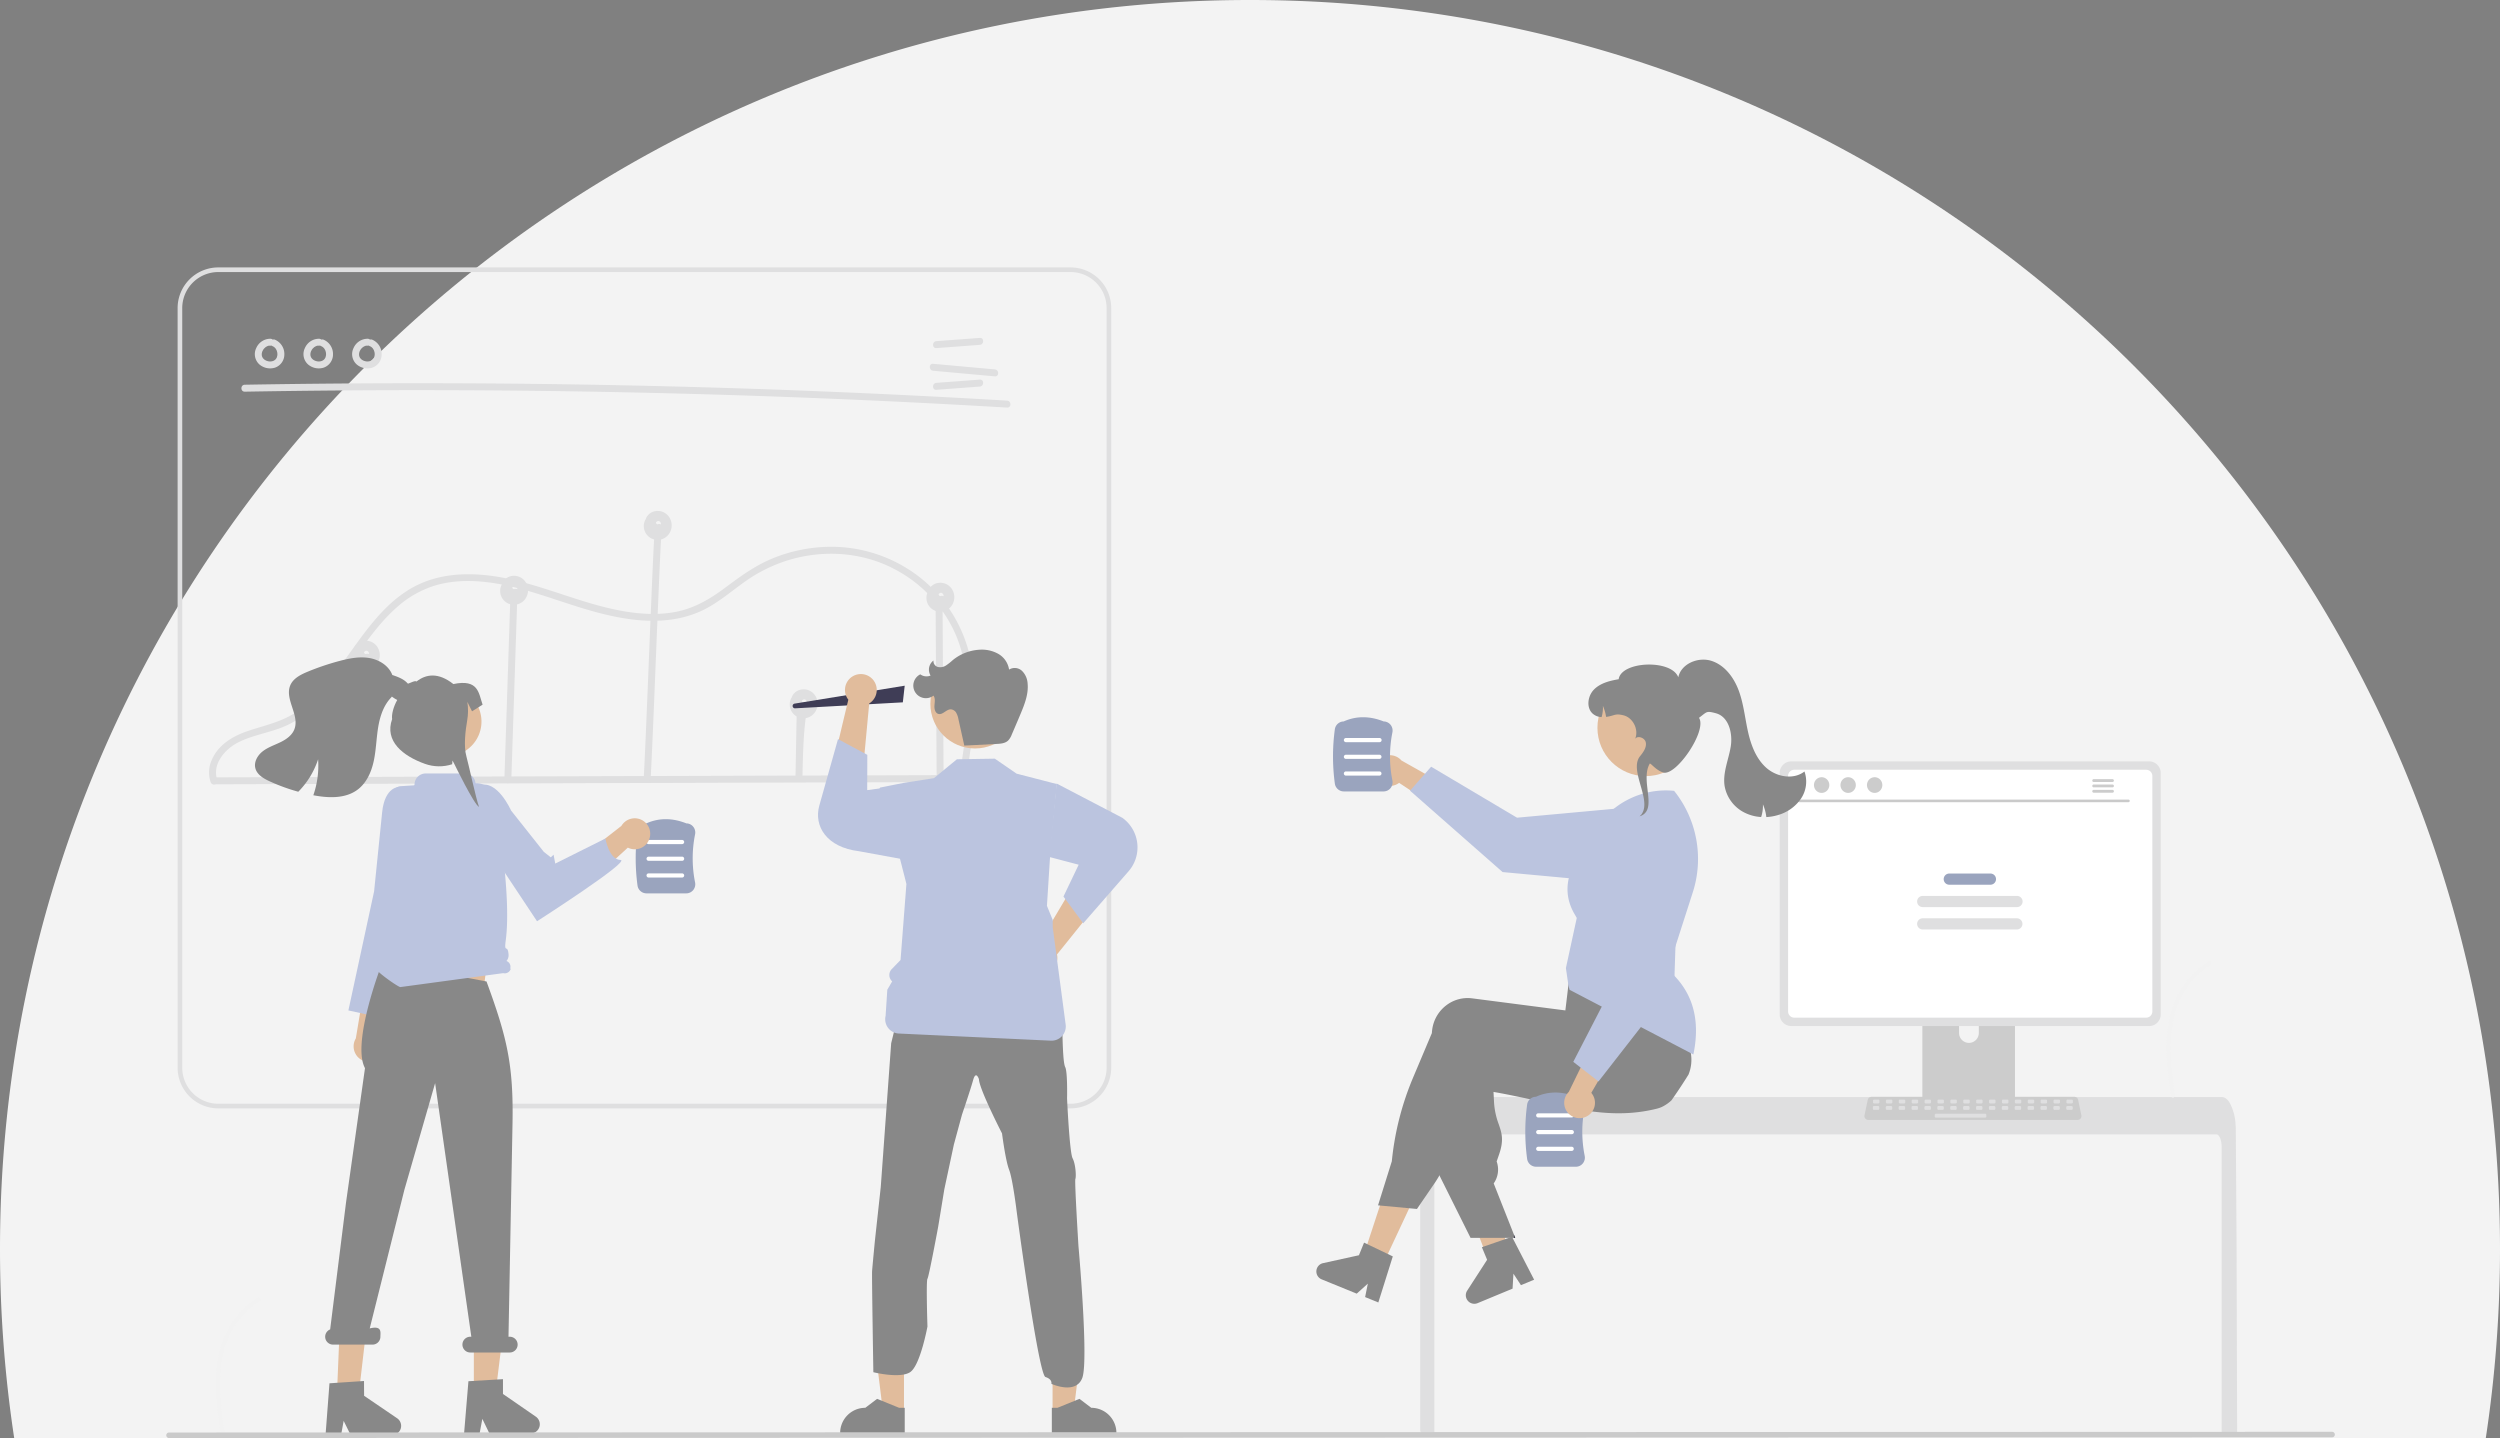<svg xmlns="http://www.w3.org/2000/svg" width="617" height="355" fill="none"><rect width="100%" height="100%" fill="#808080" stroke="none"/><path fill="#F3F3F3" fill-rule="evenodd" d="M613.482 355A310.478 310.478 0 0 0 617 308.289C617 138.026 478.88 0 308.5 0S0 138.026 0 308.289c0 15.88 1.201 31.478 3.518 46.711h609.964Z" clip-rule="evenodd"/><g clip-path="url(#a)"><path fill="#F2F2F2" d="M54.382 353.421c-.703-5.119-1.426-10.303-.933-15.477.438-4.595 1.84-9.083 4.694-12.762a21.22 21.22 0 0 1 5.447-4.936c.545-.343 1.046.519.504.861a20.18 20.18 0 0 0-7.984 9.633c-1.738 4.42-2.017 9.24-1.715 13.936.181 2.84.565 5.66.952 8.479a.515.515 0 0 1-.349.614.505.505 0 0 1-.614-.349l-.002.001Z"/><path fill="#DFDFE0" d="M60.412 96.666a2456.32 2456.32 0 0 1 188.134 3.925c1.103.065 1.099-1.65 0-1.716A2456.44 2456.44 0 0 0 60.412 94.95c-1.102.02-1.106 1.735 0 1.716ZM231.102 85.91l10.71-.797c1.094-.081 1.103-1.797 0-1.715l-10.71.797c-1.094.081-1.103 1.797 0 1.715ZM231.102 96.202l10.71-.797c1.094-.082 1.103-1.798 0-1.716l-10.71.798c-1.094.08-1.103 1.797 0 1.715ZM230.297 91.502l15.226 1.383c1.099.1 1.093-1.616 0-1.715l-15.226-1.383c-1.099-.1-1.093 1.616 0 1.715ZM66.75 83.604a3.794 3.794 0 0 0-3.506 2.29 3.416 3.416 0 0 0 .786 4.057 4.062 4.062 0 0 0 3.847.782 3.432 3.432 0 0 0 2.3-3.227 3.836 3.836 0 0 0-2.389-3.698.861.861 0 0 0-1.055.598.882.882 0 0 0 .6 1.055c.149.058-.137-.073.002.003.058.031.116.06.173.093.047.028.093.06.14.09.16.104-.078-.077.024.017.089.082.177.161.258.25.03.035.15.13.057.063-.071-.05-.028-.038 0 .002.02.031.042.061.063.092.067.101.127.206.182.315l.037.075c.024.047.059.06.002 0-.054-.055-.02-.051 0 .002l.039.106c.04.116.074.234.1.353.014.056.024.111.034.167.039.197-.005-.123.004.023.008.123.017.244.015.366a3.252 3.252 0 0 1-.008.168l-.007.084c-.008.135-.009-.05.01-.062-.04.114-.065.233-.077.353-.016.053-.034.105-.051.158-.06.184.056-.1-.008.026-.052.108-.11.213-.175.314-.028.042-.133.138-.047.072.093-.073-.05.052-.08.084a2.36 2.36 0 0 1-.206.193c-.006-.003.143-.1.063-.048-.102.065-.198.135-.306.191-.012.007-.15.07-.15.073-.005-.024.177-.065.052-.024l-.078.027c-.114.039-.23.07-.349.093-.027.005-.055.008-.082.015-.088.023.085-.013.09-.01a.748.748 0 0 0-.195.017 3.182 3.182 0 0 1-.365 0l-.085-.006c-.065-.004-.113-.051-.026 0 .067.04.062.01.002 0l-.084-.015a3.344 3.344 0 0 1-.356-.087c-.063-.02-.125-.042-.187-.064a.506.506 0 0 1-.08-.03c0-.007.161.077.076.031-.107-.058-.218-.106-.322-.17-.056-.033-.11-.07-.164-.106a.524.524 0 0 1-.068-.048c.002-.007.133.114.064.049-.087-.083-.18-.158-.263-.246l-.055-.062-.018-.02c-.047-.057-.047-.057-.003 0 .046.014.044.064 0-.001l-.047-.069a1.8 1.8 0 0 1-.177-.316c.004-.004.074.206.02.048l-.03-.09c-.02-.059-.038-.119-.053-.18-.014-.06-.022-.122-.037-.182-.025-.1.015.08.01.075-.014-.014-.008-.101-.01-.122-.006-.135.01-.265.012-.4.002-.103-.009.081-.011.076 0-.031.006-.062.016-.091.016-.07.03-.141.05-.21.021-.08.046-.16.074-.237.011-.03.024-.058.034-.088.036-.108-.072.13-.012.033.081-.134.142-.278.229-.41.02-.031.145-.206.079-.118-.066.088.067-.078.093-.106.105-.117.229-.214.338-.326.064-.066-.045.033-.052.038.034-.024.067-.05.101-.073.06-.041.12-.08.183-.117.07-.04.15-.071.218-.115.08-.052-.061.023-.064.024a.643.643 0 0 1 .115-.044c.066-.023.355-.148.416-.109-.003-.002-.22.018-.044.006l.124-.008a2.66 2.66 0 0 1 .25.003.863.863 0 0 0 .858-.858.877.877 0 0 0-.857-.857ZM78.757 83.604a3.794 3.794 0 0 0-3.506 2.29 3.415 3.415 0 0 0 .786 4.057 4.062 4.062 0 0 0 3.847.782 3.432 3.432 0 0 0 2.3-3.227 3.835 3.835 0 0 0-2.389-3.698.861.861 0 0 0-1.055.598.882.882 0 0 0 .6 1.055c.149.058-.137-.073.002.003.058.031.116.06.172.093.048.028.094.06.14.09.16.104-.077-.077.025.017.089.082.177.161.257.25.03.035.15.13.057.063-.07-.05-.027-.038 0 .002l.064.092c.067.101.127.206.182.315l.037.075c.024.047.059.06.002 0-.054-.055-.02-.051 0 .002.012.036.026.07.039.106.04.116.074.234.1.353.013.056.023.111.034.167.039.197-.005-.123.004.023.008.123.017.244.014.366a3.252 3.252 0 0 1-.007.168l-.007.084c-.009.135-.009-.05.01-.062-.04.114-.065.233-.078.353-.015.053-.033.105-.05.158-.06.184.056-.1-.008.026-.052.108-.11.213-.175.314-.028.042-.133.138-.047.072.093-.073-.05.052-.08.084a2.32 2.32 0 0 1-.206.193c-.006-.003.143-.1.063-.048-.102.065-.199.135-.306.191-.013.007-.15.07-.15.073-.005-.024.177-.065.052-.024l-.078.027c-.114.039-.23.07-.349.093-.027.005-.055.008-.082.015-.089.023.085-.013.09-.01a.748.748 0 0 0-.195.017 3.182 3.182 0 0 1-.365 0l-.085-.006c-.065-.004-.113-.051-.026 0 .067.04.061.01.002 0l-.084-.015a3.336 3.336 0 0 1-.356-.087c-.064-.02-.125-.042-.188-.064a.506.506 0 0 1-.078-.03c0-.007.16.077.075.031-.107-.058-.218-.106-.322-.17-.056-.033-.11-.07-.164-.106a.524.524 0 0 1-.068-.048c.002-.007.133.114.064.049-.087-.083-.18-.158-.263-.246l-.055-.062-.018-.02c-.047-.057-.048-.057-.003 0 .046.014.043.064 0-.001l-.047-.069c-.07-.1-.129-.205-.177-.316.004-.004.074.206.02.048l-.03-.09c-.02-.059-.038-.119-.053-.18-.015-.06-.022-.122-.037-.182-.025-.1.014.08.01.075-.014-.014-.008-.101-.01-.122-.006-.135.01-.265.012-.4.001-.103-.009.081-.011.076 0-.031.006-.062.016-.091.016-.07.03-.141.05-.21.02-.08.046-.16.074-.237.01-.03.024-.058.034-.088.036-.108-.072.13-.013.033.082-.134.143-.278.23-.41.02-.031.145-.206.079-.118-.066.088.067-.078.093-.106.105-.117.229-.214.338-.326.064-.066-.046.033-.052.038l.1-.073c.06-.041.121-.08.184-.117.07-.04.15-.071.218-.115.08-.052-.061.023-.064.024a.646.646 0 0 1 .115-.044c.066-.023.355-.148.416-.109-.003-.002-.22.018-.045.006l.124-.008c.084-.004.168-.002.251.003a.863.863 0 0 0 .858-.858.877.877 0 0 0-.858-.857ZM90.764 83.604a3.794 3.794 0 0 0-3.506 2.29 3.416 3.416 0 0 0 .786 4.057 4.062 4.062 0 0 0 3.847.782 3.432 3.432 0 0 0 2.3-3.227 3.836 3.836 0 0 0-2.389-3.698.861.861 0 0 0-1.055.598.882.882 0 0 0 .6 1.055c.149.058-.137-.073.002.003.058.031.116.06.172.093.048.028.094.06.14.09.161.104-.077-.077.025.017.089.082.177.161.257.25.03.035.15.13.058.063-.072-.05-.028-.038 0 .002.02.031.042.061.063.092.067.101.127.206.182.315l.037.075c.024.047.059.06.002 0-.054-.055-.02-.051 0 .002l.039.106c.04.116.074.234.1.353.013.056.023.111.034.167.039.197-.005-.123.004.023.008.123.017.244.015.366a3.252 3.252 0 0 1-.008.168l-.007.084c-.009.135-.009-.05.01-.062-.04.114-.065.233-.078.353-.015.053-.033.105-.05.158-.06.184.056-.1-.008.026-.052.108-.11.213-.175.314-.028.042-.133.138-.047.072.093-.073-.05.052-.08.084a2.36 2.36 0 0 1-.206.193c-.006-.003.143-.1.063-.048-.102.065-.199.135-.306.191-.012.007-.15.07-.15.073-.005-.024.177-.065.052-.024l-.078.027c-.114.039-.23.07-.349.093-.027.005-.055.008-.082.015-.088.023.085-.013.09-.01a.748.748 0 0 0-.195.017 3.182 3.182 0 0 1-.365 0l-.085-.006c-.065-.004-.113-.051-.026 0 .067.04.061.01.002 0l-.084-.015a3.344 3.344 0 0 1-.356-.087c-.063-.02-.125-.042-.188-.064a.506.506 0 0 1-.078-.03c0-.007.16.077.075.031-.107-.058-.218-.106-.322-.17-.056-.033-.11-.07-.164-.106a.524.524 0 0 1-.068-.048c.002-.007.133.114.064.049-.087-.083-.18-.158-.263-.246l-.055-.062-.018-.02c-.047-.057-.048-.057-.003 0 .046.014.044.064 0-.001l-.047-.069c-.07-.1-.129-.205-.177-.316.004-.004.074.206.02.048l-.03-.09c-.02-.059-.038-.119-.053-.18-.015-.06-.022-.122-.037-.182-.025-.1.015.08.01.075-.014-.014-.008-.101-.01-.122-.006-.135.01-.265.012-.4.002-.103-.009.081-.011.076 0-.031.006-.062.016-.091.016-.07.03-.141.05-.21.02-.08.046-.16.074-.237.01-.03.024-.058.034-.088.036-.108-.072.13-.013.033.082-.134.143-.278.23-.41.02-.031.145-.206.079-.118-.066.088.067-.078.093-.106.105-.117.229-.214.338-.326.064-.066-.045.033-.052.038.034-.024.067-.05.101-.073.06-.041.12-.08.183-.117.07-.04.15-.071.218-.115.08-.052-.061.023-.064.024a.646.646 0 0 1 .115-.044c.066-.023.355-.148.416-.109-.003-.002-.22.018-.044.006l.123-.008a2.66 2.66 0 0 1 .251.003.863.863 0 0 0 .858-.858.877.877 0 0 0-.858-.857Z"/><path fill="#DFDFE0" d="M264.22 273.548H53.868a10.044 10.044 0 0 1-10.033-10.033V76.033A10.044 10.044 0 0 1 53.868 66H264.22a10.045 10.045 0 0 1 10.033 10.033v187.482a10.044 10.044 0 0 1-10.033 10.033ZM53.868 67.144a8.9 8.9 0 0 0-8.89 8.889v187.482a8.9 8.9 0 0 0 8.89 8.889H264.22a8.897 8.897 0 0 0 8.89-8.889V76.033a8.9 8.9 0 0 0-8.89-8.89H53.868Z"/><path fill="#DFDFE0" d="m53.52 193.562 73.973-.225 73.596-.223 41.516-.127a.857.857 0 0 0 0-1.715l-73.974.225-73.596.224-41.516.126a.86.86 0 0 0-.587 1.454c.154.16.365.254.587.261Z"/><path fill="#DFDFE0" d="m90.838 192.172.457-27.008c.019-1.105-1.696-1.105-1.715 0l-.457 27.008c-.02 1.104 1.696 1.104 1.715 0ZM126.193 192.464l1.114-33.948.319-9.699c.036-1.104-1.679-1.103-1.715 0l-1.115 33.948-.319 9.699c-.036 1.104 1.679 1.103 1.716 0ZM161.452 132.725c-.672 12.024-1.916 47.49-2.589 59.514-.061 1.103 1.654 1.099 1.715 0 .673-12.024 1.917-47.49 2.589-59.514.062-1.103-1.654-1.1-1.715 0ZM196.541 180.174l-.21 11.557c-.02 1.104 1.695 1.104 1.716 0 .248-13.65.885-13.205.955-17.057.02-1.105-1.695-1.105-1.716 0 0 0-.496-8.15-.745 5.5ZM230.911 149.813l.194 32.424.056 9.284a.857.857 0 0 0 1.715 0l-.194-32.423-.056-9.285a.857.857 0 0 0-1.715 0Z"/><path fill="#DFDFE0" d="M53.657 192.598c-1.42-3.902 1.781-7.655 5.07-9.341 3.94-2.02 8.472-2.478 12.454-4.425 5.936-2.904 10.26-8.114 14.107-13.33 3.96-5.369 7.583-11.13 12.615-15.591a25.283 25.283 0 0 1 9.187-5.317c4.29-1.338 8.839-1.43 13.271-.891 9.159 1.115 17.649 4.898 26.486 7.302 8.332 2.267 17.512 3.542 25.69.017 4.155-1.791 7.552-4.795 11.202-7.394a37.322 37.322 0 0 1 11.668-5.629c8.209-2.282 17.175-1.673 24.817 2.186a33.296 33.296 0 0 1 15.706 16.577c3.624 8.655 3.152 18.328 1.968 27.438-.305 2.355-.67 4.702-1.038 7.048-.169 1.08 1.483 1.545 1.654.456 1.474-9.394 2.944-19.086 1.11-28.54a34.57 34.57 0 0 0-12.768-20.798 35.474 35.474 0 0 0-23.392-7.382 38.328 38.328 0 0 0-12.849 2.857c-4.242 1.755-7.835 4.356-11.483 7.092-3.752 2.814-7.619 5.141-12.277 6.059-4.517.89-9.217.556-13.715-.284-9.281-1.734-17.932-5.709-27.134-7.746-8.526-1.887-17.726-2.075-25.361 2.741-5.872 3.705-10.022 9.457-14.005 15.011-3.947 5.505-7.945 11.392-13.717 15.153-3.522 2.294-7.48 3.141-11.419 4.431-3.95 1.293-7.74 3.475-9.351 7.522a7.315 7.315 0 0 0-.15 5.234c.375 1.029 2.033.584 1.654-.456Z"/><path fill="#DFDFE0" d="m90.27 161.429-.003.002.005-.002h-.003Z"/><path fill="#DFDFE0" d="M93.243 159.851a3.407 3.407 0 0 0-4.13-1.528 2.995 2.995 0 0 0-1.709 1.591c-.033.078-.052.16-.079.239-.037.06-.082.115-.115.178a3.406 3.406 0 0 0 5.312 4.069 3.667 3.667 0 0 0 .72-4.549Zm-2.148 1.457c.004.083.007.043 0 0Zm-.219-.497c-.008-.009-.007-.008 0 0Zm-.962.387c-.014-.023-.013-.019 0 0Zm.228.194c.033.014.054.018 0 0Zm.102.048.022-.01a.043.043 0 0 1-.016-.003h.001l.018.002.003-.002-.01-.002c.009 0 .01.001.01.002.102-.046.033-.024-.026-.006l-.004-.001a.404.404 0 0 0-.117-.037l-.012-.006c-.033-.024-.199-.153-.045-.017-.033-.03-.066-.059-.098-.091a.448.448 0 0 1-.05-.062 2.286 2.286 0 0 1-.059-.105l-.003-.019-.006-.031a.658.658 0 0 1 .004-.031.372.372 0 0 0 .022-.096l.006-.008c.025-.035.046-.075.07-.11-.124.188.049-.021.062-.048.002-.004-.002-.002-.001-.005l.01-.005c.038-.022.074-.048.113-.069.047-.026.23-.078.04-.024.044-.012.085-.028.129-.039l.106-.017.063-.002.043.003c-.032.004.108.034.15.04l.017.014c.035.026.078.049.115.073-.166-.108.002.008.034.04.019.019.036.039.054.059a.435.435 0 0 1 .044.061l.085.149.008.012v.005c.014.08.036.158.065.233a.231.231 0 0 1 .004.02c.002.043.006.087.006.131v.008a.949.949 0 0 0-.857-.006Z"/><path fill="#DFDFE0" d="M90.274 161.428c.003.001 0 .001 0 .001v-.001ZM90.275 161.429l-.004.001c.005 0 .004-.001.004-.001ZM90.272 161.427l.002.001-.002-.001ZM126.862 145.42l-.003.001.005-.001h-.002Z"/><path fill="#DFDFE0" d="M129.835 143.842a3.405 3.405 0 0 0-4.129-1.529 3.008 3.008 0 0 0-1.71 1.592c-.032.078-.052.159-.078.239-.038.06-.082.114-.115.177a3.408 3.408 0 0 0 3.171 4.932 3.41 3.41 0 0 0 2.141-.862 3.672 3.672 0 0 0 .72-4.549Zm-2.148 1.457c.005.083.007.043 0 0Zm-.218-.497c-.009-.01-.008-.009 0 0Zm-.963.387c-.014-.023-.013-.02 0 0Zm.228.193c.033.015.055.019 0 0Zm.102.049.023-.01a.041.041 0 0 1-.016-.003l.001-.001.017.003.004-.002-.011-.002c.009-.001.01.001.011.002.102-.047.033-.024-.026-.006l-.004-.001a.407.407 0 0 0-.118-.038l-.011-.005c-.033-.024-.199-.154-.045-.018a1.393 1.393 0 0 1-.098-.09.431.431 0 0 1-.051-.062l-.058-.105-.003-.019-.007-.032.004-.03a.352.352 0 0 0 .022-.096l.007-.009c.024-.034.046-.074.069-.11-.124.189.049-.021.062-.047.002-.005-.002-.002-.001-.005l.01-.005c.038-.022.075-.048.114-.069.047-.026.23-.078.04-.024.043-.012.084-.028.128-.039.008-.002.072-.011.107-.018l.062-.001.043.002c-.031.005.109.035.15.041l.017.014c.036.026.078.048.115.072-.165-.107.003.009.034.041a.992.992 0 0 1 .099.119l.084.15.008.012v.005c.015.08.037.158.066.233l.003.02c.003.043.006.086.006.13v.009a.938.938 0 0 0-.857-.006ZM126.867 145.42h-.003.003ZM126.865 145.418l.002.001-.002-.001Z"/><path fill="#DFDFE0" d="M126.867 145.419c.002.001-.001.001-.001.001l.001-.001ZM162.314 153.423l.002.001-.002-.001ZM165.284 127.833a3.407 3.407 0 0 0-4.13-1.528 2.995 2.995 0 0 0-1.709 1.591c-.032.078-.052.16-.078.239-.038.06-.082.115-.115.177a3.408 3.408 0 0 0 3.171 4.932 3.404 3.404 0 0 0 2.141-.862 3.67 3.67 0 0 0 .72-4.549Zm-2.148 1.457c.005.083.007.043 0 0Zm-.218-.497c-.009-.009-.008-.008 0 0Zm-.963.387c-.014-.023-.013-.02 0 0Zm.228.194c.033.014.055.018 0 0Zm.102.048.023-.01a.041.041 0 0 1-.016-.003h.001l.017.002.004-.002-.011-.002c.009 0 .01.001.011.002.102-.046.033-.024-.026-.006l-.004-.001a.405.405 0 0 0-.118-.037l-.011-.006c-.033-.024-.199-.153-.045-.017-.034-.03-.067-.059-.098-.091a.431.431 0 0 1-.051-.062 2.604 2.604 0 0 1-.058-.105l-.003-.019-.007-.032.004-.03a.352.352 0 0 0 .022-.096l.007-.008c.024-.035.046-.075.069-.111-.124.189.049-.02.062-.047.002-.004-.002-.002-.001-.005l.01-.005c.038-.022.075-.048.114-.069.047-.026.23-.078.04-.024.043-.012.084-.028.128-.039l.107-.017.062-.002c.015 0 .029.002.043.003-.031.004.109.034.15.04l.017.014c.036.026.078.049.115.073-.165-.108.003.008.034.04a.992.992 0 0 1 .099.119l.084.15.008.012v.005c.015.08.037.158.066.233l.003.02c.003.043.006.087.006.131v.008a.938.938 0 0 0-.857-.006ZM162.311 153.424l-.003.002.005-.002h-.002ZM162.316 153.424l-.004.001c.005 0 .004-.001.004-.001Z"/><path fill="#DFDFE0" d="M162.316 153.424c.002.001-.001.001-.001.001l.001-.001ZM201.305 171.859a3.413 3.413 0 0 0-4.13-1.529 3.002 3.002 0 0 0-1.709 1.591c-.033.078-.052.16-.079.24-.037.06-.082.114-.115.177a3.406 3.406 0 0 0 5.312 4.07 3.666 3.666 0 0 0 .721-4.549Zm-2.148 1.456c.004.083.007.043 0 0Zm-.219-.496c-.008-.01-.007-.009 0 0Zm-.962.387c-.014-.023-.013-.02 0 0Zm.228.193c.033.015.054.019 0 0Zm.102.049.022-.011a.023.023 0 0 1-.016-.003h.001l.018.002.003-.001-.01-.003c.009 0 .009.001.01.003.102-.047.033-.025-.026-.006l-.004-.001a.382.382 0 0 0-.117-.038l-.012-.006c-.033-.023-.199-.153-.045-.017-.033-.03-.066-.059-.098-.091a.492.492 0 0 1-.05-.061l-.059-.105-.003-.019-.006-.032.004-.031a.394.394 0 0 0 .022-.096l.006-.008c.025-.034.046-.074.07-.11-.124.189.049-.021.061-.048.003-.004-.001-.002 0-.005l.009-.004c.039-.023.075-.048.114-.07.047-.026.231-.078.04-.023.043-.013.085-.028.129-.04l.106-.017.063-.002.043.003c-.032.004.108.034.15.041l.017.014c.035.025.078.048.115.072-.166-.107.002.009.034.04.019.019.036.039.054.059.016.019.031.04.044.061.027.05.056.1.085.149l.008.013v.005c.014.079.036.157.065.233a.063.063 0 0 1 .003.019c.003.044.007.087.007.131l-.001.009a.935.935 0 0 0-.856-.006ZM198.331 135.7l-.002.002.005-.002h-.003ZM198.337 135.7l-.004.001c.005 0 .004-.001.004-.001Z"/><path fill="#DFDFE0" d="M198.336 135.699c.003.001 0 .001 0 .001v-.001ZM198.334 135.698l.002.001-.002-.001ZM235.039 145.557a3.406 3.406 0 0 0-4.13-1.528 2.999 2.999 0 0 0-1.709 1.591c-.033.078-.052.16-.079.239-.037.06-.082.115-.115.178a3.403 3.403 0 0 0 3.172 4.931 3.399 3.399 0 0 0 2.14-.862 3.673 3.673 0 0 0 .721-4.549Zm-2.148 1.457c.004.083.007.043 0 0Zm-.219-.497c-.008-.009-.007-.008 0 0Zm-.962.387c-.014-.023-.013-.019 0 0Zm.228.194c.033.014.054.018 0 0Zm.102.048.022-.01c-.005.001-.011-.001-.016-.003h.001l.018.002.003-.002-.01-.002c.009 0 .009.001.01.002.102-.046.033-.024-.026-.006h-.004a.38.38 0 0 0-.118-.038l-.011-.006c-.033-.024-.199-.153-.045-.017-.033-.03-.066-.059-.098-.091a.424.424 0 0 1-.05-.062 1.776 1.776 0 0 1-.059-.105l-.003-.019-.006-.031.004-.031a.392.392 0 0 0 .021-.096l.007-.008c.025-.035.046-.075.07-.11-.124.188.048-.021.061-.048.003-.004-.001-.002 0-.005l.009-.004c.039-.023.075-.048.114-.07.047-.026.23-.078.04-.024.043-.012.085-.028.129-.039l.106-.017.063-.002.043.003c-.032.004.108.034.15.041l.017.013c.035.026.078.049.115.073-.166-.107.002.008.034.04.019.019.036.039.054.059a.451.451 0 0 1 .044.061l.085.149.008.012-.001.005c.015.08.037.158.066.233.001.007.003.013.003.02.003.043.007.087.007.131l-.001.008a.946.946 0 0 0-.856-.006Z"/><path fill="#DFDFE0" d="m232.065 147.135-.003.002.006-.002h-.003ZM232.068 147.133l.002.001-.002-.001ZM232.07 147.134c.003.001-.001.001-.001.001l.001-.001Z"/><path fill="#DFDFE0" d="m232.07 147.135-.003.001c.004 0 .003-.001.003-.001Z"/><path fill="#3F3D56" d="m222.821 173.338-26.585 1.477a.583.583 0 0 1-.616-.521.589.589 0 0 1 .489-.642l27.172-4.422-.46 4.108Z"/><path fill="#E1BC9C" d="m256.606 232.524 10.018-16.854 7.405 3.497s-12.759 15.936-13.166 16.394a3.921 3.921 0 1 1-4.257-3.037Z"/><path fill="#BBC4DF" d="m260.773 193.373 16.231 8.468a8.988 8.988 0 0 1 3.329 9.955 8.98 8.98 0 0 1-1.808 3.24l-11.189 12.836-4.875-6.606 3.757-7.856-7.275-1.918 1.83-18.119Z"/><path fill="#E1BC9C" d="m214.52 173.613-1.828 19.521-8.189.014s4.698-19.866 4.869-20.455a3.925 3.925 0 0 1-.272-4.437 3.924 3.924 0 0 1 6.116-.767 3.928 3.928 0 0 1 .832 4.368 3.926 3.926 0 0 1-1.528 1.756Z"/><path fill="#BBC4DF" d="m230.82 213.534-18.847-3.456c-7.937-.955-11.194-6.177-9.762-11.271l4.609-16.392 7.235 3.879-.028 8.708 10.127-1.385 6.666 19.917Z"/><path fill="#E1BC9C" d="M223.105 348.443h-5.182l-2.466-19.989h7.649l-.001 19.989Z"/><path fill="#888" d="m223.288 353.85-15.937-.001v-.201a6.204 6.204 0 0 1 6.203-6.203l2.912-2.209 5.431 2.209h1.391v6.405Z"/><path fill="#E1BC9C" d="M259.775 348.443h5.182l2.466-19.989h-7.649l.001 19.989Z"/><path fill="#888" d="m259.592 353.85 15.937-.001v-.201a6.204 6.204 0 0 0-6.203-6.203l-2.911-2.209-5.432 2.209h-1.391v6.405ZM215.229 313.764c.077-1.14.686-7.448.686-7.448l1.457-13.378 2.569-35.461 2.29-9.321 11.336 4.416 9.198-4.41 10.932 3.495 8.513 3.192s.015 1.367.08 3.018c.088 2.161.241 4.81.605 5.499.609 1.217.456 7.751.456 7.751s.605 13.294 1.366 14.751c.762 1.458.915 4.494.685 5.102-.229.609.762 16.574.762 16.574s2.544 28.252.948 32.512c-1.596 4.26-7.628 1.47-7.628 1.47s.292-1.137-1.458-1.673c-1.749-.536-7.077-40.596-7.077-40.596s-.991-8.214-1.902-10.568c-.911-2.354-1.749-8.968-1.749-8.968s-5.627-10.947-5.699-13.382c0 0-.737-2.277-1.433.23-.696 2.507-2.747 8.513-2.747 8.513l-2.001 7.375-2.354 11.02-1.523 9.278s-2.282 12.314-2.646 12.846c-.364.532 0 11.782 0 11.782s-1.764 9.58-4.256 11.253c-2.493 1.673-9.097.026-9.097.026s-.389-23.757-.313-24.898Z"/><path fill="#BBC4DF" d="m223.703 218.163-1.448 18.764-2.176 2.252a2.096 2.096 0 0 0 .11 3.023l-1.199 2.056-.425 6.478a3.522 3.522 0 0 0 3.259 4.339l37.525 1.763a3.515 3.515 0 0 0 2.759-1.135 3.525 3.525 0 0 0 .897-2.845l-3.191-24.022v-1.796l-1.429-3.469.735-11.621 1.707-18.444-9.927-2.564-5.382-3.703-9.351.149-5.674 4.66-7.565 1.184-5.722 1.138-.728 1.584 1.457-.317 5.284 20.607.484 1.919Z"/><path fill="#E1BC9C" d="M240.633 184.724c6.084 0 11.016-4.932 11.016-11.015 0-6.084-4.932-11.016-11.016-11.016-6.083 0-11.015 4.932-11.015 11.016 0 6.083 4.932 11.015 11.015 11.015Z"/><path fill="#888" d="m237.978 184.013 7.958-.406c1.02-.052 2.133-.142 2.875-.843.399-.434.706-.944.902-1.499a482.244 482.244 0 0 0 2.188-5.135c.992-2.375 1.966-4.883 1.713-7.444a4.739 4.739 0 0 0-1.377-3.106 2.63 2.63 0 0 0-3.196-.323 5.405 5.405 0 0 0-2.683-3.896 8.286 8.286 0 0 0-4.724-1.001 11.4 11.4 0 0 0-6.493 2.559c-.518.478-1.072.917-1.656 1.313a2.604 2.604 0 0 1-2.022.374 1.468 1.468 0 0 1-1.074-1.595 2.817 2.817 0 0 0-.72 3.716 2.595 2.595 0 0 1-2.539-.3 3.1 3.1 0 0 0-1.258 4.415 3.096 3.096 0 0 0 2.071 1.417 3.095 3.095 0 0 0 2.442-.579c.483.677.303 1.596.24 2.425-.062.829.16 1.859.959 2.088 1.08.31 1.955-1.145 3.079-1.129a1.692 1.692 0 0 1 1.34.864 4.99 4.99 0 0 1 .537 1.566l1.438 6.474"/><path fill="#DFDFE0" d="M548.296 283.06c0-1.706-.573-3.09-1.276-3.093H355.284c-.707.003-1.276 1.387-1.279 3.093v70.217a.637.637 0 0 1-.576.635c-.515.049-1.029.095-1.544.138-.013 0-.025.003-.038.003-.28.025-.56.045-.84.067h-.003a51.326 51.326 0 0 1-.428-.806.647.647 0 0 1-.072-.296v-73.971c0-.471.019-.945.051-1.413.045-.642.125-1.282.238-1.916.538-2.956 1.754-4.958 3.135-4.964h194.444c.202.001.401.043.586.124.271.12.517.292.722.506.279.29.518.617.71.971a12.792 12.792 0 0 1 1.34 5.069l.003.057c.044.516.067 1.041.063 1.566l.045 6.82.029 4.067.086 12.762.031 4.531.14 46.527a.636.636 0 0 1-.636.636h-2.559a.636.636 0 0 1-.636-.636V283.06Z"/><path fill="#CCC" d="M496.195 238.842h-20.66a1.102 1.102 0 0 0-1.1 1.104v32.636h22.864v-32.636a1.116 1.116 0 0 0-.323-.781 1.107 1.107 0 0 0-.781-.323Zm-10.26 18.544a2.452 2.452 0 0 1-2.44-2.44v-3.764a2.437 2.437 0 0 1 2.44-2.44 2.439 2.439 0 0 1 2.439 2.44v3.764a2.452 2.452 0 0 1-2.439 2.44Z"/><path fill="#3F3D56" d="M474.364 271.539v3.148a.616.616 0 0 0 .615.616h21.775a.62.62 0 0 0 .615-.616v-3.148h-23.005Z"/><path fill="#DFDFE0" d="M530.406 187.909h-88.313a2.866 2.866 0 0 0-2.862 2.862v59.594a2.866 2.866 0 0 0 2.862 2.863h88.313a2.866 2.866 0 0 0 2.862-2.863v-59.594a2.863 2.863 0 0 0-.84-2.022 2.862 2.862 0 0 0-2.022-.84Z"/><path fill="#fff" d="M529.669 189.977h-86.838a1.53 1.53 0 0 0-1.531 1.533v58.117a1.535 1.535 0 0 0 1.531 1.531h86.838a1.534 1.534 0 0 0 1.53-1.531V191.51a1.534 1.534 0 0 0-1.53-1.533Z"/><path fill="#CCC" d="M512.754 276.399H461.09a.944.944 0 0 1-.738-.352.962.962 0 0 1-.192-.795l.802-3.807a.956.956 0 0 1 .93-.755h50.061a.956.956 0 0 1 .929.755l.802 3.807a.955.955 0 0 1-.192.795.954.954 0 0 1-.738.352Z"/><path fill="#DFDFE0" d="M463.571 271.376h-1.033a.278.278 0 0 0-.279.279v.397c0 .154.124.279.279.279h1.033a.28.28 0 0 0 .279-.279v-.397a.28.28 0 0 0-.279-.279ZM466.753 271.376h-1.033a.28.28 0 0 0-.279.279v.397a.28.28 0 0 0 .279.279h1.033a.28.28 0 0 0 .279-.279v-.397a.28.28 0 0 0-.279-.279ZM469.936 271.376h-1.033a.278.278 0 0 0-.279.279v.397c0 .154.124.279.279.279h1.033a.28.28 0 0 0 .279-.279v-.397a.28.28 0 0 0-.279-.279ZM473.118 271.376h-1.033a.28.28 0 0 0-.279.279v.397a.28.28 0 0 0 .279.279h1.033a.28.28 0 0 0 .279-.279v-.397a.28.28 0 0 0-.279-.279ZM476.3 271.376h-1.033a.28.28 0 0 0-.279.279v.397a.28.28 0 0 0 .279.279h1.033a.278.278 0 0 0 .279-.279v-.397a.278.278 0 0 0-.279-.279ZM479.483 271.376h-1.033a.28.28 0 0 0-.279.279v.397a.28.28 0 0 0 .279.279h1.033a.28.28 0 0 0 .279-.279v-.397a.28.28 0 0 0-.279-.279ZM482.665 271.376h-1.033a.28.28 0 0 0-.279.279v.397a.28.28 0 0 0 .279.279h1.033a.28.28 0 0 0 .279-.279v-.397a.28.28 0 0 0-.279-.279ZM485.847 271.376h-1.032a.28.28 0 0 0-.28.279v.397a.28.28 0 0 0 .28.279h1.032a.28.28 0 0 0 .28-.279v-.397a.28.28 0 0 0-.28-.279ZM489.03 271.376h-1.033a.28.28 0 0 0-.279.279v.397a.28.28 0 0 0 .279.279h1.033a.28.28 0 0 0 .279-.279v-.397a.28.28 0 0 0-.279-.279ZM492.212 271.376h-1.033a.28.28 0 0 0-.279.279v.397a.28.28 0 0 0 .279.279h1.033a.28.28 0 0 0 .279-.279v-.397a.28.28 0 0 0-.279-.279ZM495.395 271.376h-1.033a.278.278 0 0 0-.279.279v.397c0 .154.124.279.279.279h1.033a.28.28 0 0 0 .279-.279v-.397a.28.28 0 0 0-.279-.279ZM498.577 271.376h-1.033a.28.28 0 0 0-.279.279v.397a.28.28 0 0 0 .279.279h1.033a.28.28 0 0 0 .279-.279v-.397a.28.28 0 0 0-.279-.279ZM501.76 271.376h-1.033a.278.278 0 0 0-.279.279v.397c0 .154.124.279.279.279h1.033a.28.28 0 0 0 .279-.279v-.397a.28.28 0 0 0-.279-.279ZM504.942 271.376h-1.033a.28.28 0 0 0-.279.279v.397a.28.28 0 0 0 .279.279h1.033a.28.28 0 0 0 .279-.279v-.397a.28.28 0 0 0-.279-.279ZM508.124 271.376h-1.033a.28.28 0 0 0-.279.279v.397a.28.28 0 0 0 .279.279h1.033a.28.28 0 0 0 .279-.279v-.397a.28.28 0 0 0-.279-.279ZM511.307 271.376h-1.033a.28.28 0 0 0-.279.279v.397a.28.28 0 0 0 .279.279h1.033a.28.28 0 0 0 .279-.279v-.397a.28.28 0 0 0-.279-.279ZM463.533 272.967H462.5a.28.28 0 0 0-.279.279v.396c0 .155.125.279.279.279h1.033a.278.278 0 0 0 .279-.279v-.396a.28.28 0 0 0-.279-.279ZM466.716 272.967h-1.033a.28.28 0 0 0-.279.279v.396c0 .155.125.279.279.279h1.033a.278.278 0 0 0 .279-.279v-.396a.28.28 0 0 0-.279-.279ZM469.898 272.967h-1.033a.28.28 0 0 0-.279.279v.396c0 .155.125.279.279.279h1.033a.278.278 0 0 0 .279-.279v-.396a.28.28 0 0 0-.279-.279ZM473.08 272.967h-1.033a.28.28 0 0 0-.279.279v.396c0 .155.125.279.279.279h1.033c.155 0 .28-.124.28-.279v-.396a.28.28 0 0 0-.28-.279ZM476.263 272.967h-1.033a.28.28 0 0 0-.279.279v.396c0 .155.125.279.279.279h1.033a.278.278 0 0 0 .279-.279v-.396a.28.28 0 0 0-.279-.279ZM479.445 272.967h-1.033a.28.28 0 0 0-.279.279v.396c0 .155.125.279.279.279h1.033a.278.278 0 0 0 .279-.279v-.396a.28.28 0 0 0-.279-.279ZM482.627 272.967h-1.032a.28.28 0 0 0-.28.279v.396c0 .155.125.279.28.279h1.032c.155 0 .28-.124.28-.279v-.396a.28.28 0 0 0-.28-.279ZM485.81 272.967h-1.033a.28.28 0 0 0-.279.279v.396c0 .155.125.279.279.279h1.033a.278.278 0 0 0 .279-.279v-.396a.28.28 0 0 0-.279-.279ZM488.992 272.967h-1.032a.28.28 0 0 0-.28.279v.396c0 .155.125.279.28.279h1.032c.155 0 .28-.124.28-.279v-.396a.28.28 0 0 0-.28-.279ZM492.175 272.967h-1.033a.28.28 0 0 0-.279.279v.396c0 .155.125.279.279.279h1.033a.278.278 0 0 0 .279-.279v-.396a.28.28 0 0 0-.279-.279ZM495.357 272.967h-1.033a.28.28 0 0 0-.279.279v.396c0 .155.125.279.279.279h1.033a.278.278 0 0 0 .279-.279v-.396a.28.28 0 0 0-.279-.279ZM498.539 272.967h-1.033a.28.28 0 0 0-.279.279v.396c0 .155.125.279.279.279h1.033c.155 0 .28-.124.28-.279v-.396a.28.28 0 0 0-.28-.279ZM501.722 272.967h-1.033a.28.28 0 0 0-.279.279v.396c0 .155.125.279.279.279h1.033a.278.278 0 0 0 .279-.279v-.396a.28.28 0 0 0-.279-.279ZM504.904 272.967h-1.033a.28.28 0 0 0-.279.279v.396c0 .155.125.279.279.279h1.033a.278.278 0 0 0 .279-.279v-.396a.28.28 0 0 0-.279-.279ZM508.086 272.967h-1.032a.28.28 0 0 0-.28.279v.396c0 .155.125.279.28.279h1.032c.155 0 .28-.124.28-.279v-.396a.28.28 0 0 0-.28-.279ZM511.269 272.967h-1.033a.28.28 0 0 0-.279.279v.396c0 .155.125.279.279.279h1.033a.278.278 0 0 0 .279-.279v-.396a.28.28 0 0 0-.279-.279ZM489.947 274.876h-12.171a.28.28 0 0 0-.279.28v.396a.28.28 0 0 0 .279.279h12.171a.28.28 0 0 0 .279-.279v-.396a.28.28 0 0 0-.279-.28Z"/><path fill="#CACACA" d="M525.303 197.984H444.05a.324.324 0 0 1-.316-.323.322.322 0 0 1 .316-.324h81.253a.321.321 0 0 1 .224.098.323.323 0 0 1-.224.549Z"/><path fill="#CCC" d="M449.581 195.688c1.046 0 1.893-.867 1.893-1.936s-.847-1.936-1.893-1.936-1.894.867-1.894 1.936.848 1.936 1.894 1.936ZM456.122 195.688c1.046 0 1.894-.867 1.894-1.936s-.848-1.936-1.894-1.936c-1.046 0-1.893.867-1.893 1.936s.847 1.936 1.893 1.936ZM462.664 195.688c1.046 0 1.894-.867 1.894-1.936s-.848-1.936-1.894-1.936c-1.046 0-1.894.867-1.894 1.936s.848 1.936 1.894 1.936ZM521.365 192.296h-4.647a.358.358 0 0 0-.245.105.356.356 0 0 0 0 .493.355.355 0 0 0 .245.106h4.647a.35.35 0 0 0 .345-.352.352.352 0 0 0-.345-.352ZM521.365 193.617h-4.647a.35.35 0 0 0-.345.352.35.35 0 0 0 .345.351h4.647a.35.35 0 0 0 .244-.598.35.35 0 0 0-.244-.105ZM521.365 194.936h-4.647a.35.35 0 0 0-.345.351c0 .093.036.181.1.247a.354.354 0 0 0 .245.105h4.647a.35.35 0 0 0 .345-.352.35.35 0 0 0-.345-.351Z"/><path fill="#9AA4BE" d="M491.237 215.588h-10.153a1.381 1.381 0 0 0 0 2.762h10.153a1.38 1.38 0 1 0 0-2.762Z"/><path fill="#DFDFE0" d="M497.796 221.111h-23.271a1.381 1.381 0 0 0 0 2.762h23.271a1.381 1.381 0 0 0 0-2.762ZM497.796 226.635h-23.271a1.38 1.38 0 1 0 0 2.761h23.271a1.381 1.381 0 0 0 0-2.761Z"/><path fill="#E1BC9C" d="m341.016 312.683-4.681-2.239 6.43-19.564 6.908 3.304-8.657 18.499ZM372.395 309.529a123.9 123.9 0 0 1-4.136 2.475v.01l-.02.004-.007.003-.53.131-.759-2.008-.351-.925-.495-1.31-.908-2.396-4.779-12.618 7.43-1.832.278 1.138h.004l.137.564 2.596 10.527.53 2.152.017.066.319 1.285.276 1.114.305 1.245.093.375Z"/><path fill="#888" d="M416.716 265.219c-.471.756-.953 1.509-1.437 2.255a130.478 130.478 0 0 1-2.775 4.105c0 .003-.003.003-.007.007a9.67 9.67 0 0 1-1.822 1.33c-.027.021-.058.035-.086.052a6.734 6.734 0 0 1-1.533.615l-.581.145a38.171 38.171 0 0 1-5.683.897c-.097.01-.193.017-.289.024-4.92.361-9.709-.22-14.708-1.172-2.468-.468-4.989-1.028-7.598-1.609-.853-.193-1.709-.382-2.575-.571-.065-.014-.134-.031-.203-.045a303.08 303.08 0 0 0-3.785-.804 177.158 177.158 0 0 0-5.037-.963l.124 2.451a18.458 18.458 0 0 0 1.162 5.512c.743 2.172 1.33 3.891.089 7.47l-.598 1.733a5.915 5.915 0 0 1-.608 5.236l-.121.183 4.989 12.621.323.818h-2.554l-3.143.003h-5.325l-7.684-15.416-.368-.736v-.037l.794-29.626c.01-.261.031-.526.065-.787a9.012 9.012 0 0 1 3.428-6.065 8.67 8.67 0 0 1 6.46-1.767l2.63.34 5.374.695 3.785.491.076.011 11.163 1.444.801-3.266.148-.055 4.7-1.723 16.255-5.958.041-.014 1.069-.392.127.207c.038.062.076.123.11.185a31.859 31.859 0 0 1 2.569 5.962 93.604 93.604 0 0 1 2.781 10.716l.01.038a9.62 9.62 0 0 1-.553 5.46Z"/><path fill="#888" d="M417.402 254.301a9.128 9.128 0 0 0-.186-.66 46.986 46.986 0 0 0-1.905-4.82 77.384 77.384 0 0 0-2.943-5.776 129.608 129.608 0 0 0-2.86-4.868l-.1-.165-16.083 2.152-5.989.801-.357 2.984-.086.739c-.004 0-.004 0 0 .004l-.241 2.014v.004l-.32 2.661-.027-.003-8.888-1.152-9.158-1.186-4.92-.636a8.67 8.67 0 0 0-6.46 1.767 9.017 9.017 0 0 0-3.428 6.064 8.521 8.521 0 0 0-.062.733l-4.641 10.998a70.967 70.967 0 0 0-5.247 20.642l-3.403 10.881.484.045 7.213.67 1.905.179 4.194-6.123c.478-.698.932-1.416 1.355-2.152a32.806 32.806 0 0 0 1.853-3.727l9.073-21.591c.701.121 1.396.235 2.084.344 3.18.516 6.233.936 9.158 1.262 9.513 1.062 17.751 1.145 25.084.244a68.474 68.474 0 0 0 8.537-1.585 8.765 8.765 0 0 0 6.137-5.735 8.955 8.955 0 0 0 .227-5.009ZM342.511 309.488l-5.064-2.427-.794-.382-1.269 3.115-8.856 1.949a2.104 2.104 0 0 0-1.644 1.873 2.101 2.101 0 0 0 1.3 2.126l8.653 3.531 2.747-2.472-.673 3.317 3.259 1.331 3.572-11.37-1.231-.591Z"/><path fill="#2F2E41" d="m373.633 304.691.324.818h-.324v-.818Z"/><path fill="#888" d="m371.87 305.684-5.306 1.838-.833.288 1.29 3.106-4.922 7.616a2.107 2.107 0 0 0 .15 2.488 2.104 2.104 0 0 0 2.419.596l8.634-3.58.212-3.69 1.856 2.832 3.252-1.348-5.461-10.592-1.291.446Z"/><path fill="#E1BC9C" d="M339.663 191.929a3.783 3.783 0 0 0 2.52 1.955 3.78 3.78 0 0 0 3.116-.677l11.158 7.407.022-6.96-10.6-5.967a3.789 3.789 0 0 0-6.216 4.242Z"/><path fill="#BBC4DF" d="m347.999 195.146 5.206-5.923 21.197 12.584 28.1-2.573a9.498 9.498 0 0 1 7.588 2.747 9.487 9.487 0 0 1 2.216 3.49 9.517 9.517 0 0 1 .524 4.101 9.51 9.51 0 0 1-10.337 8.585l-31.647-2.929-22.847-20.082Z"/><path fill="#BBC4DF" d="m413.217 195.237-.048-.061a20.534 20.534 0 0 0-19.87 10.295l-2.385 4.201c-7.713 9.43-2.108 15.933-1.773 16.9l-2.677 12.345.6 4.132.3 1.227 30.562 15.97c1.74-8.36.058-15.485-6.281-20.927l6.133-19.084a26.886 26.886 0 0 0-4.561-24.998Z"/><path fill="#9AA4BE" d="M388.916 287.952h-9.803a2.244 2.244 0 0 1-2.216-1.926 49.87 49.87 0 0 1 0-13.424 2.237 2.237 0 0 1 2.178-1.925c3.085-1.383 6.406-1.382 9.875 0a2.213 2.213 0 0 1 1.684.812 2.259 2.259 0 0 1 .468 1.888 30.116 30.116 0 0 0 0 11.874 2.267 2.267 0 0 1-.468 1.888 2.217 2.217 0 0 1-1.718.813Z"/><path fill="#fff" d="M387.89 275.795h-8.252a.499.499 0 0 1-.198-.038.501.501 0 0 1-.282-.279.52.52 0 0 1 .113-.565.501.501 0 0 1 .169-.111.499.499 0 0 1 .198-.038h8.252a.499.499 0 0 1 .198.038.503.503 0 0 1 .322.477.52.52 0 0 1-.322.478.499.499 0 0 1-.198.038ZM387.89 279.921h-8.252a.52.52 0 0 1-.48-.715.509.509 0 0 1 .282-.279.517.517 0 0 1 .198-.038h8.252a.517.517 0 1 1 0 1.032ZM387.889 284.046h-8.251a.507.507 0 0 1-.368-.149.519.519 0 0 1 .368-.882h8.251a.5.5 0 0 1 .199.038.503.503 0 0 1 .322.477.503.503 0 0 1-.322.478.5.5 0 0 1-.199.038Z"/><path fill="#9AA4BE" d="M341.46 195.327h-9.803a2.244 2.244 0 0 1-2.216-1.926 49.87 49.87 0 0 1 0-13.424 2.242 2.242 0 0 1 2.178-1.925c3.085-1.383 6.407-1.382 9.875 0a2.213 2.213 0 0 1 1.685.812 2.27 2.27 0 0 1 .467 1.888 30.154 30.154 0 0 0 0 11.874 2.267 2.267 0 0 1-.467 1.888 2.217 2.217 0 0 1-1.719.813Z"/><path fill="#fff" d="M340.434 183.171h-8.252a.52.52 0 0 1-.48-.715.509.509 0 0 1 .282-.279.517.517 0 0 1 .198-.038h8.252a.517.517 0 1 1 0 1.032ZM340.434 187.296h-8.252a.517.517 0 0 1-.367-.882.501.501 0 0 1 .169-.111.499.499 0 0 1 .198-.038h8.252a.499.499 0 0 1 .198.038.501.501 0 0 1 .282.279.519.519 0 0 1-.113.565.517.517 0 0 1-.367.149ZM340.434 191.422h-8.252a.51.51 0 0 1-.48-.318.5.5 0 0 1 0-.397.513.513 0 0 1 .48-.317h8.252a.525.525 0 0 1 .368.149.523.523 0 0 1 0 .733.53.53 0 0 1-.368.15Z"/><path fill="#9AA4BE" d="M169.361 220.484h-9.803a2.24 2.24 0 0 1-2.216-1.925 49.87 49.87 0 0 1 0-13.424 2.237 2.237 0 0 1 2.178-1.925c3.085-1.383 6.406-1.383 9.875 0a2.213 2.213 0 0 1 1.685.812 2.27 2.27 0 0 1 .467 1.888 30.116 30.116 0 0 0 0 11.874 2.267 2.267 0 0 1-.467 1.888 2.216 2.216 0 0 1-1.719.812Z"/><path fill="#fff" d="M168.335 208.328h-8.252a.517.517 0 1 1 0-1.032h8.252a.515.515 0 0 1 .52.516.505.505 0 0 1-.153.366.515.515 0 0 1-.367.15ZM168.335 212.453h-8.252a.499.499 0 0 1-.198-.038.501.501 0 0 1-.282-.279.519.519 0 0 1 .113-.565.501.501 0 0 1 .169-.111.499.499 0 0 1 .198-.038h8.252a.507.507 0 0 1 .367.149.503.503 0 0 1 .153.367.503.503 0 0 1-.321.477.507.507 0 0 1-.199.038ZM168.335 216.579h-8.251a.518.518 0 0 1-.521-.516.503.503 0 0 1 .322-.478.538.538 0 0 1 .199-.038h8.251a.53.53 0 0 1 .481.318.518.518 0 0 1-.481.714Z"/><path fill="#E1BC9C" d="M391.789 275.42a3.775 3.775 0 0 0 1.801-2.631 3.76 3.76 0 0 0-.86-3.071l6.732-11.578-6.949.392-5.327 10.934a3.788 3.788 0 0 0 4.603 5.954Z"/><path fill="#BBC4DF" d="m394.505 266.908-6.221-4.846 11.304-21.906-4.235-27.898a9.49 9.49 0 0 1 2.291-7.738 9.51 9.51 0 0 1 7.416-3.185 9.515 9.515 0 0 1 9.183 9.81l-1.046 31.765-18.692 23.998Z"/><path fill="#E1BC9C" d="M93.822 260.922a3.788 3.788 0 0 0 1.09-3.024 3.798 3.798 0 0 0-1.619-2.778l6.05-30.052-6.68 2.145-4.844 29.068a3.82 3.82 0 0 0 6.003 4.641Z"/><path fill="#BBC4DF" d="m102.755 197.341-4.145-3.13s-3.657-.259-4.305 6.336c-.647 6.595-1.977 19.448-1.977 19.448l-6.344 29.38 8.781 1.928 6.795-31.707 4.076-9.416-2.881-12.839Z"/><path fill="#E1BC9C" d="m95.921 245.316 23.36-.389 1.947-15.963H95.921v16.352ZM116.945 343.546h5.393l2.566-20.801-7.96.001.001 20.8ZM83.16 344.047l5.393-.039 2.42-20.818-7.014 1.609-.799 19.248Z"/><path fill="#E1BC9C" d="m100.027 215.217-1.222 3.177.244 3.177 23.915 8.283-1.186-13.904-2.689-3.177-19.062 2.444ZM110.287 186.627a8.541 8.541 0 0 0 8.541-8.542 8.541 8.541 0 0 0-8.541-8.541 8.541 8.541 0 1 0 0 17.083Z"/><path fill="#888" d="m115.608 340.886 8.525-.509v3.653l8.105 5.597a2.282 2.282 0 0 1-1.297 4.159h-10.149l-1.749-3.612-.683 3.612h-3.827l1.075-12.9ZM81.315 341.399l8.522-.569.025 3.652 8.144 5.541a2.283 2.283 0 0 1-1.267 4.168l-10.15.071-1.774-3.6-.658 3.617-3.826.027.984-12.907ZM81.482 328.097l3.927-31.388 4.672-33.094c-3.421-6.354 4.283-26.085 4.283-26.085l1.087.052 24.615 4.644-.006-.024c5.035 13.731 6.703 20.515 6.427 35.137l-.992 52.565h.311a1.946 1.946 0 0 1 0 3.893h-9.733a1.946 1.946 0 1 1 0-3.893h.25l-8.934-62.589-7.574 26.28-8.566 34.261c3.115-.778 2.631 1.026 2.631 2.048a1.946 1.946 0 0 1-1.947 1.946H82.2a1.943 1.943 0 0 1-1.706-2.881c.218-.397.567-.705.988-.872Z"/><path fill="#BBC4DF" d="m92.447 238.552.779-7.787a1.549 1.549 0 0 1 1.404-1.166c.324-3.709 1.69-19.712 1.77-20.41l.004-.029.62-13.26a1.96 1.96 0 0 1 1.831-1.865l3.279-.214a.177.177 0 0 0 .119-.053.177.177 0 0 0 .049-.121c0-.362.071-.72.209-1.055a2.769 2.769 0 0 1 1.493-1.492c.334-.139.693-.21 1.055-.21h9.706a2.579 2.579 0 0 1 2.56 2.26.172.172 0 0 0 .175.154h.001a4.61 4.61 0 0 1 4.639 3.825c1.327 7.721 3.987 25.245 2.672 34.987-.458 3.391.529.705.702 3.543a2.097 2.097 0 0 1-.52 1.514c.373.136.677.412.846.771a1.5 1.5 0 0 1 .06 1.143l.171-.042a1.562 1.562 0 0 1-1.284 1.16c-.202.03-.409.019-.607-.031l-25.395 3.441c-.834-.21-6.548-4.229-6.338-5.063Z"/><path fill="#E1BC9C" d="M160.306 206.892a3.8 3.8 0 0 1-5.352 2.305l-9.817 8.96-1.304-6.895 9.529-7.429a3.82 3.82 0 0 1 6.764.351c.39.85.454 1.814.18 2.708Z"/><path fill="#BBC4DF" d="M126.135 200.044s-3.423-7.736-7.747-6.199c-4.323 1.538-2.091 9.044-2.091 9.044l16.244 24.478s23.43-15.03 20.581-15.136c-2.849-.106-3.701-5.288-3.701-5.288l-12.383 6.187-.419-2.203-.672.672-1.733-1.364-8.079-10.191Z"/><path fill="#E1BC9C" d="M406.172 191.545c6.586 0 11.925-5.339 11.925-11.925s-5.339-11.925-11.925-11.925-11.925 5.339-11.925 11.925 5.339 11.925 11.925 11.925Z"/><path fill="#888" d="M444.443 197.168a10.341 10.341 0 0 1-5.685 4.002c-.92.274-1.871.436-2.83.481a10.687 10.687 0 0 0-.841-3.144 8.813 8.813 0 0 1-.437 3.137 10.514 10.514 0 0 1-4.137-1.109 9.114 9.114 0 0 1-4.878-6.543c-.505-3.262.974-6.464 1.509-9.721.537-3.257-.471-7.382-3.659-8.238-2.428-.652-2.156-.37-4.175 1.128 2.1 3.105-5.655 14.481-8.828 13.489-1.794-.561-2.943-2.208-3.313-2.208-2.495 4.297 2.202 11.537-2.531 13.04l.39-.39c2.857-3.514-3.115-10.953-.258-14.467.797-.983 1.646-2.148 1.41-3.392-.223-1.182-2.099-1.807-2.648-.836.988-2.263-.471-5.285-2.887-5.866-2.146-.518-2.107.12-4.26.397a10.729 10.729 0 0 0-.782-2.7 8.792 8.792 0 0 1-.321 2.752 3.456 3.456 0 0 1-2.09-.756c-1.756-1.415-1.4-4.387.167-6.008 1.569-1.621 3.902-2.205 6.126-2.583.647-4.502 13.07-4.972 14.717-.473.701-3.36 4.907-5.103 8.176-4.061 3.27 1.042 5.538 4.096 6.732 7.313 1.195 3.215 1.528 6.676 2.264 10.026.736 3.35 1.979 6.761 4.539 9.044 2.561 2.281 6.732 3.036 9.43.917a7.56 7.56 0 0 1-.9 6.769Z"/><path fill="#F2F2F2" d="M535.802 270.516c-.703-5.119-1.426-10.303-.933-15.477.438-4.595 1.839-9.082 4.694-12.762a21.204 21.204 0 0 1 5.447-4.936c.545-.343 1.045.52.503.861a20.192 20.192 0 0 0-7.983 9.633c-1.738 4.421-2.017 9.24-1.715 13.936.181 2.84.565 5.66.952 8.479a.514.514 0 0 1-.349.614.501.501 0 0 1-.614-.349l-.002.001Z"/><path fill="#CACACA" d="m575.559 354.731-533.878.176a.682.682 0 0 1 0-1.362l533.878-.175c.18 0 .353.072.48.2a.676.676 0 0 1 0 .961c-.127.128-.3.2-.48.2Z"/><path fill="#888" d="M100.234 172.856c-1.31.628-2.776-.318-3.907-1.255l.404.35c-1.999 1.944-2.933 4.742-3.39 7.497-.457 2.751-.508 5.565-1.084 8.297-.576 2.729-1.77 5.471-4.002 7.142-2.99 2.239-7.113 2.095-10.782 1.409l-.143-.028a22.396 22.396 0 0 0 1.18-8.88 20.363 20.363 0 0 1-4.89 8.014 46.662 46.662 0 0 1-7.1-2.587c-1.483-.683-3.08-1.616-3.493-3.198-.413-1.569.546-3.214 1.828-4.205 1.282-.991 2.855-1.508 4.315-2.214 1.458-.702 2.9-1.704 3.484-3.216 1.347-3.479-2.489-7.47-.994-10.89.737-1.681 2.543-2.596 4.24-3.301a62.193 62.193 0 0 1 7.962-2.686c2.38-.628 4.865-1.116 7.29-.704 2.425.412 4.8 1.886 5.673 4.189 1.457.492 3.002 1.047 3.937 2.273.934 1.223.859 3.328-.528 3.993Z"/><path fill="#888" d="M111.89 168.824c-3.748-2.958-6.778-2.453-9.115-.615-.393-.437-2.065.766-2.632.593l-2.048 3.844c-1.053 1.86-1.486 3.758-1.316 4.827-1.938 5.436 2.659 9.107 8.095 11.045 2.169.779 4.536.813 6.727.098l.067-.927.411.76s4.97 10.232 6.145 10.692c-.713-1.848-2.592-10.634-3.117-12.465-.719-2.492-.228-6.45.195-8.877.263-1.497.277-3.026.041-4.527l-.011-.066 1.163 2.348 2.609-1.641c-.997-2.904-1.017-6.378-7.214-5.089Z"/></g><defs><clipPath id="a"><path fill="#fff" d="M41 66h535.24v288.907H41z"/></clipPath></defs></svg>
